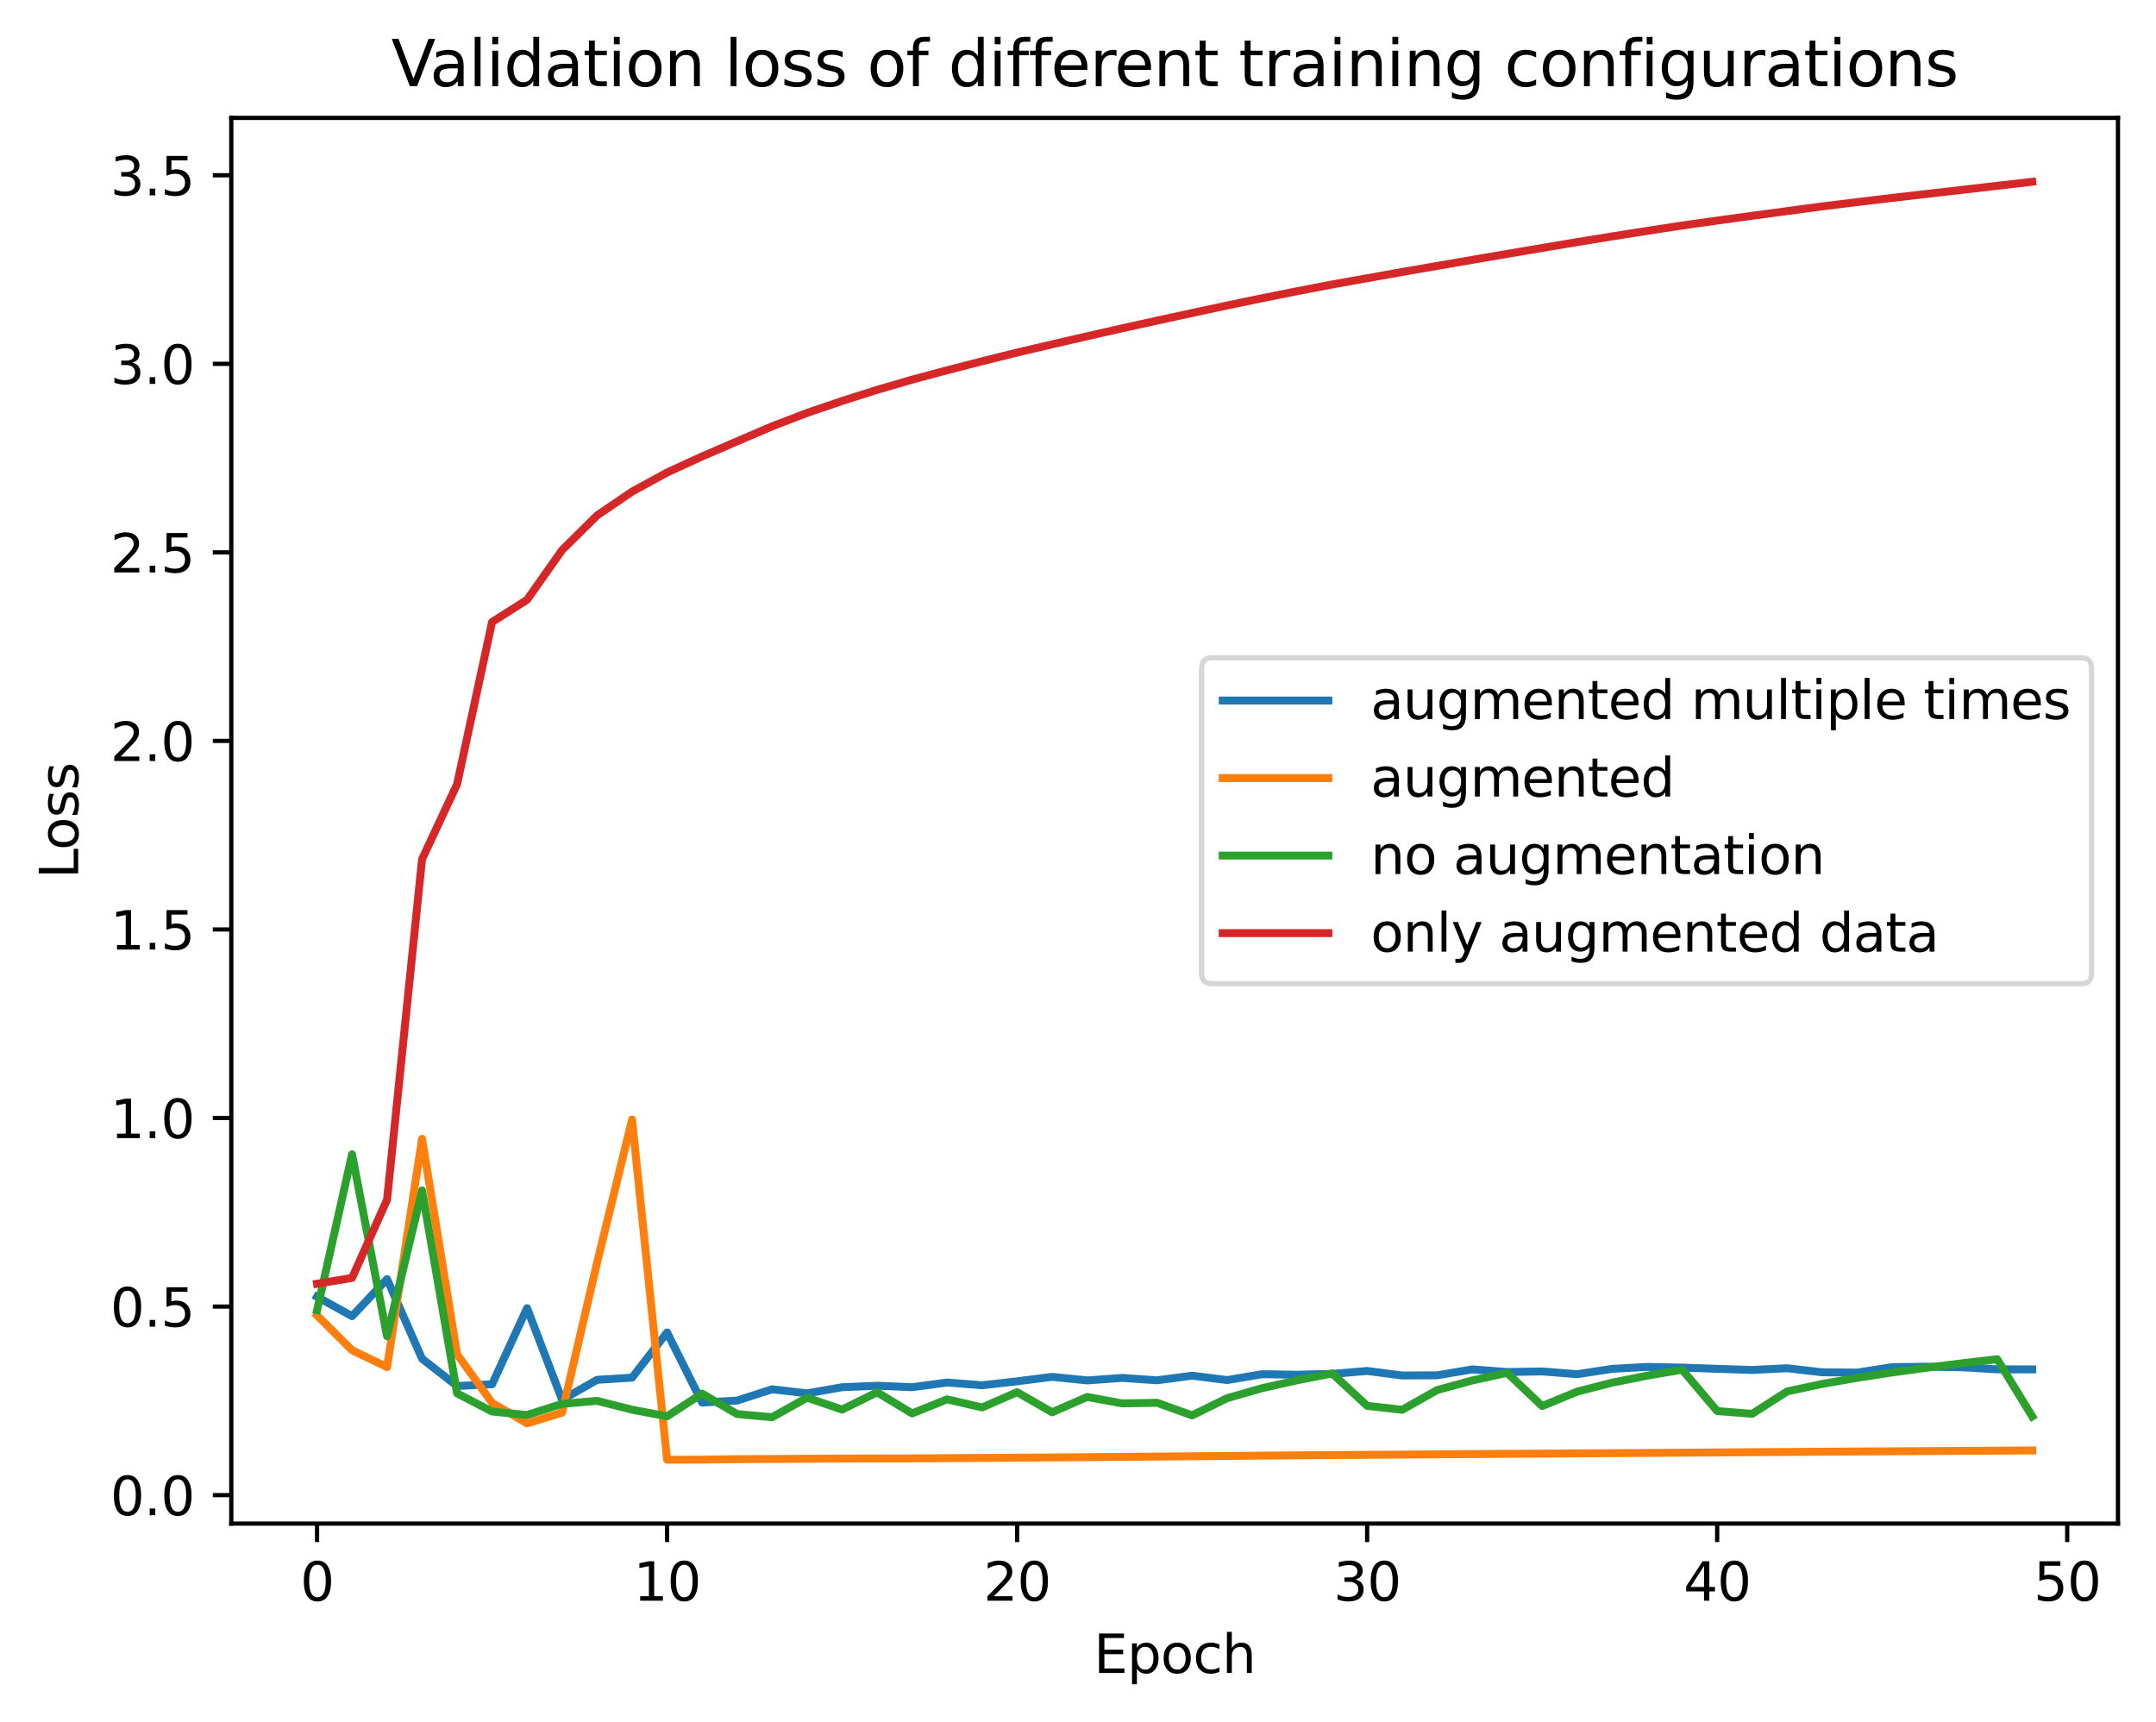 <?xml version="1.0" encoding="utf-8" standalone="no"?>
<!DOCTYPE svg PUBLIC "-//W3C//DTD SVG 1.1//EN"
  "http://www.w3.org/Graphics/SVG/1.1/DTD/svg11.dtd">
<svg xmlns:xlink="http://www.w3.org/1999/xlink" width="408.101pt" height="325.986pt" viewBox="0 0 408.101 325.986" xmlns="http://www.w3.org/2000/svg" version="1.1">
 <defs>
  <style type="text/css">*{stroke-linejoin: round; stroke-linecap: butt}</style>
 </defs>
 <g id="figure_1">
  <g id="patch_1">
   <path d="M 0 325.986 
L 408.101 325.986 
L 408.101 0 
L 0 0 
z
" style="fill: #ffffff"/>
  </g>
  <g id="axes_1">
   <g id="patch_2">
    <path d="M 43.781 288.43 
L 400.901 288.43 
L 400.901 22.318 
L 43.781 22.318 
z
" style="fill: #ffffff"/>
   </g>
   <g id="matplotlib.axis_1">
    <g id="xtick_1">
     <g id="line2d_1">
      <defs>
       <path id="m6acc1850ba" d="M 0 0 
L 0 3.5 
" style="stroke: #000000; stroke-width: 0.8"/>
      </defs>
      <g>
       <use xlink:href="#m6acc1850ba" x="60.014" y="288.43" style="stroke: #000000; stroke-width: 0.8"/>
      </g>
     </g>
     <g id="text_1">
      <!-- 0 -->
      <g transform="translate(56.833 303.029) scale(0.1 -0.1)">
       <defs>
        <path id="DejaVuSans-30" d="M 2034 4250 
Q 1547 4250 1301 3770 
Q 1056 3291 1056 2328 
Q 1056 1369 1301 889 
Q 1547 409 2034 409 
Q 2525 409 2770 889 
Q 3016 1369 3016 2328 
Q 3016 3291 2770 3770 
Q 2525 4250 2034 4250 
z
M 2034 4750 
Q 2819 4750 3233 4129 
Q 3647 3509 3647 2328 
Q 3647 1150 3233 529 
Q 2819 -91 2034 -91 
Q 1250 -91 836 529 
Q 422 1150 422 2328 
Q 422 3509 836 4129 
Q 1250 4750 2034 4750 
z
" transform="scale(0.016)"/>
       </defs>
       <use xlink:href="#DejaVuSans-30"/>
      </g>
     </g>
    </g>
    <g id="xtick_2">
     <g id="line2d_2">
      <g>
       <use xlink:href="#m6acc1850ba" x="126.27" y="288.43" style="stroke: #000000; stroke-width: 0.8"/>
      </g>
     </g>
     <g id="text_2">
      <!-- 10 -->
      <g transform="translate(119.908 303.029) scale(0.1 -0.1)">
       <defs>
        <path id="DejaVuSans-31" d="M 794 531 
L 1825 531 
L 1825 4091 
L 703 3866 
L 703 4441 
L 1819 4666 
L 2450 4666 
L 2450 531 
L 3481 531 
L 3481 0 
L 794 0 
L 794 531 
z
" transform="scale(0.016)"/>
       </defs>
       <use xlink:href="#DejaVuSans-31"/>
       <use xlink:href="#DejaVuSans-30" x="63.623"/>
      </g>
     </g>
    </g>
    <g id="xtick_3">
     <g id="line2d_3">
      <g>
       <use xlink:href="#m6acc1850ba" x="192.526" y="288.43" style="stroke: #000000; stroke-width: 0.8"/>
      </g>
     </g>
     <g id="text_3">
      <!-- 20 -->
      <g transform="translate(186.164 303.029) scale(0.1 -0.1)">
       <defs>
        <path id="DejaVuSans-32" d="M 1228 531 
L 3431 531 
L 3431 0 
L 469 0 
L 469 531 
Q 828 903 1448 1529 
Q 2069 2156 2228 2338 
Q 2531 2678 2651 2914 
Q 2772 3150 2772 3378 
Q 2772 3750 2511 3984 
Q 2250 4219 1831 4219 
Q 1534 4219 1204 4116 
Q 875 4013 500 3803 
L 500 4441 
Q 881 4594 1212 4672 
Q 1544 4750 1819 4750 
Q 2544 4750 2975 4387 
Q 3406 4025 3406 3419 
Q 3406 3131 3298 2873 
Q 3191 2616 2906 2266 
Q 2828 2175 2409 1742 
Q 1991 1309 1228 531 
z
" transform="scale(0.016)"/>
       </defs>
       <use xlink:href="#DejaVuSans-32"/>
       <use xlink:href="#DejaVuSans-30" x="63.623"/>
      </g>
     </g>
    </g>
    <g id="xtick_4">
     <g id="line2d_4">
      <g>
       <use xlink:href="#m6acc1850ba" x="258.782" y="288.43" style="stroke: #000000; stroke-width: 0.8"/>
      </g>
     </g>
     <g id="text_4">
      <!-- 30 -->
      <g transform="translate(252.42 303.029) scale(0.1 -0.1)">
       <defs>
        <path id="DejaVuSans-33" d="M 2597 2516 
Q 3050 2419 3304 2112 
Q 3559 1806 3559 1356 
Q 3559 666 3084 287 
Q 2609 -91 1734 -91 
Q 1441 -91 1130 -33 
Q 819 25 488 141 
L 488 750 
Q 750 597 1062 519 
Q 1375 441 1716 441 
Q 2309 441 2620 675 
Q 2931 909 2931 1356 
Q 2931 1769 2642 2001 
Q 2353 2234 1838 2234 
L 1294 2234 
L 1294 2753 
L 1863 2753 
Q 2328 2753 2575 2939 
Q 2822 3125 2822 3475 
Q 2822 3834 2567 4026 
Q 2313 4219 1838 4219 
Q 1578 4219 1281 4162 
Q 984 4106 628 3988 
L 628 4550 
Q 988 4650 1302 4700 
Q 1616 4750 1894 4750 
Q 2613 4750 3031 4423 
Q 3450 4097 3450 3541 
Q 3450 3153 3228 2886 
Q 3006 2619 2597 2516 
z
" transform="scale(0.016)"/>
       </defs>
       <use xlink:href="#DejaVuSans-33"/>
       <use xlink:href="#DejaVuSans-30" x="63.623"/>
      </g>
     </g>
    </g>
    <g id="xtick_5">
     <g id="line2d_5">
      <g>
       <use xlink:href="#m6acc1850ba" x="325.038" y="288.43" style="stroke: #000000; stroke-width: 0.8"/>
      </g>
     </g>
     <g id="text_5">
      <!-- 40 -->
      <g transform="translate(318.676 303.029) scale(0.1 -0.1)">
       <defs>
        <path id="DejaVuSans-34" d="M 2419 4116 
L 825 1625 
L 2419 1625 
L 2419 4116 
z
M 2253 4666 
L 3047 4666 
L 3047 1625 
L 3713 1625 
L 3713 1100 
L 3047 1100 
L 3047 0 
L 2419 0 
L 2419 1100 
L 313 1100 
L 313 1709 
L 2253 4666 
z
" transform="scale(0.016)"/>
       </defs>
       <use xlink:href="#DejaVuSans-34"/>
       <use xlink:href="#DejaVuSans-30" x="63.623"/>
      </g>
     </g>
    </g>
    <g id="xtick_6">
     <g id="line2d_6">
      <g>
       <use xlink:href="#m6acc1850ba" x="391.294" y="288.43" style="stroke: #000000; stroke-width: 0.8"/>
      </g>
     </g>
     <g id="text_6">
      <!-- 50 -->
      <g transform="translate(384.932 303.029) scale(0.1 -0.1)">
       <defs>
        <path id="DejaVuSans-35" d="M 691 4666 
L 3169 4666 
L 3169 4134 
L 1269 4134 
L 1269 2991 
Q 1406 3038 1543 3061 
Q 1681 3084 1819 3084 
Q 2600 3084 3056 2656 
Q 3513 2228 3513 1497 
Q 3513 744 3044 326 
Q 2575 -91 1722 -91 
Q 1428 -91 1123 -41 
Q 819 9 494 109 
L 494 744 
Q 775 591 1075 516 
Q 1375 441 1709 441 
Q 2250 441 2565 725 
Q 2881 1009 2881 1497 
Q 2881 1984 2565 2268 
Q 2250 2553 1709 2553 
Q 1456 2553 1204 2497 
Q 953 2441 691 2322 
L 691 4666 
z
" transform="scale(0.016)"/>
       </defs>
       <use xlink:href="#DejaVuSans-35"/>
       <use xlink:href="#DejaVuSans-30" x="63.623"/>
      </g>
     </g>
    </g>
    <g id="text_7">
     <!-- Epoch -->
     <g transform="translate(207.03 316.707) scale(0.1 -0.1)">
      <defs>
       <path id="DejaVuSans-45" d="M 628 4666 
L 3578 4666 
L 3578 4134 
L 1259 4134 
L 1259 2753 
L 3481 2753 
L 3481 2222 
L 1259 2222 
L 1259 531 
L 3634 531 
L 3634 0 
L 628 0 
L 628 4666 
z
" transform="scale(0.016)"/>
       <path id="DejaVuSans-70" d="M 1159 525 
L 1159 -1331 
L 581 -1331 
L 581 3500 
L 1159 3500 
L 1159 2969 
Q 1341 3281 1617 3432 
Q 1894 3584 2278 3584 
Q 2916 3584 3314 3078 
Q 3713 2572 3713 1747 
Q 3713 922 3314 415 
Q 2916 -91 2278 -91 
Q 1894 -91 1617 61 
Q 1341 213 1159 525 
z
M 3116 1747 
Q 3116 2381 2855 2742 
Q 2594 3103 2138 3103 
Q 1681 3103 1420 2742 
Q 1159 2381 1159 1747 
Q 1159 1113 1420 752 
Q 1681 391 2138 391 
Q 2594 391 2855 752 
Q 3116 1113 3116 1747 
z
" transform="scale(0.016)"/>
       <path id="DejaVuSans-6f" d="M 1959 3097 
Q 1497 3097 1228 2736 
Q 959 2375 959 1747 
Q 959 1119 1226 758 
Q 1494 397 1959 397 
Q 2419 397 2687 759 
Q 2956 1122 2956 1747 
Q 2956 2369 2687 2733 
Q 2419 3097 1959 3097 
z
M 1959 3584 
Q 2709 3584 3137 3096 
Q 3566 2609 3566 1747 
Q 3566 888 3137 398 
Q 2709 -91 1959 -91 
Q 1206 -91 779 398 
Q 353 888 353 1747 
Q 353 2609 779 3096 
Q 1206 3584 1959 3584 
z
" transform="scale(0.016)"/>
       <path id="DejaVuSans-63" d="M 3122 3366 
L 3122 2828 
Q 2878 2963 2633 3030 
Q 2388 3097 2138 3097 
Q 1578 3097 1268 2742 
Q 959 2388 959 1747 
Q 959 1106 1268 751 
Q 1578 397 2138 397 
Q 2388 397 2633 464 
Q 2878 531 3122 666 
L 3122 134 
Q 2881 22 2623 -34 
Q 2366 -91 2075 -91 
Q 1284 -91 818 406 
Q 353 903 353 1747 
Q 353 2603 823 3093 
Q 1294 3584 2113 3584 
Q 2378 3584 2631 3529 
Q 2884 3475 3122 3366 
z
" transform="scale(0.016)"/>
       <path id="DejaVuSans-68" d="M 3513 2113 
L 3513 0 
L 2938 0 
L 2938 2094 
Q 2938 2591 2744 2837 
Q 2550 3084 2163 3084 
Q 1697 3084 1428 2787 
Q 1159 2491 1159 1978 
L 1159 0 
L 581 0 
L 581 4863 
L 1159 4863 
L 1159 2956 
Q 1366 3272 1645 3428 
Q 1925 3584 2291 3584 
Q 2894 3584 3203 3211 
Q 3513 2838 3513 2113 
z
" transform="scale(0.016)"/>
      </defs>
      <use xlink:href="#DejaVuSans-45"/>
      <use xlink:href="#DejaVuSans-70" x="63.184"/>
      <use xlink:href="#DejaVuSans-6f" x="126.66"/>
      <use xlink:href="#DejaVuSans-63" x="187.842"/>
      <use xlink:href="#DejaVuSans-68" x="242.822"/>
     </g>
    </g>
   </g>
   <g id="matplotlib.axis_2">
    <g id="ytick_1">
     <g id="line2d_7">
      <defs>
       <path id="m8e2ce087ea" d="M 0 0 
L -3.5 0 
" style="stroke: #000000; stroke-width: 0.8"/>
      </defs>
      <g>
       <use xlink:href="#m8e2ce087ea" x="43.781" y="283.043" style="stroke: #000000; stroke-width: 0.8"/>
      </g>
     </g>
     <g id="text_8">
      <!-- 0.0 -->
      <g transform="translate(20.878 286.842) scale(0.1 -0.1)">
       <defs>
        <path id="DejaVuSans-2e" d="M 684 794 
L 1344 794 
L 1344 0 
L 684 0 
L 684 794 
z
" transform="scale(0.016)"/>
       </defs>
       <use xlink:href="#DejaVuSans-30"/>
       <use xlink:href="#DejaVuSans-2e" x="63.623"/>
       <use xlink:href="#DejaVuSans-30" x="95.41"/>
      </g>
     </g>
    </g>
    <g id="ytick_2">
     <g id="line2d_8">
      <g>
       <use xlink:href="#m8e2ce087ea" x="43.781" y="247.348" style="stroke: #000000; stroke-width: 0.8"/>
      </g>
     </g>
     <g id="text_9">
      <!-- 0.5 -->
      <g transform="translate(20.878 251.147) scale(0.1 -0.1)">
       <use xlink:href="#DejaVuSans-30"/>
       <use xlink:href="#DejaVuSans-2e" x="63.623"/>
       <use xlink:href="#DejaVuSans-35" x="95.41"/>
      </g>
     </g>
    </g>
    <g id="ytick_3">
     <g id="line2d_9">
      <g>
       <use xlink:href="#m8e2ce087ea" x="43.781" y="211.653" style="stroke: #000000; stroke-width: 0.8"/>
      </g>
     </g>
     <g id="text_10">
      <!-- 1.0 -->
      <g transform="translate(20.878 215.453) scale(0.1 -0.1)">
       <use xlink:href="#DejaVuSans-31"/>
       <use xlink:href="#DejaVuSans-2e" x="63.623"/>
       <use xlink:href="#DejaVuSans-30" x="95.41"/>
      </g>
     </g>
    </g>
    <g id="ytick_4">
     <g id="line2d_10">
      <g>
       <use xlink:href="#m8e2ce087ea" x="43.781" y="175.959" style="stroke: #000000; stroke-width: 0.8"/>
      </g>
     </g>
     <g id="text_11">
      <!-- 1.5 -->
      <g transform="translate(20.878 179.758) scale(0.1 -0.1)">
       <use xlink:href="#DejaVuSans-31"/>
       <use xlink:href="#DejaVuSans-2e" x="63.623"/>
       <use xlink:href="#DejaVuSans-35" x="95.41"/>
      </g>
     </g>
    </g>
    <g id="ytick_5">
     <g id="line2d_11">
      <g>
       <use xlink:href="#m8e2ce087ea" x="43.781" y="140.264" style="stroke: #000000; stroke-width: 0.8"/>
      </g>
     </g>
     <g id="text_12">
      <!-- 2.0 -->
      <g transform="translate(20.878 144.064) scale(0.1 -0.1)">
       <use xlink:href="#DejaVuSans-32"/>
       <use xlink:href="#DejaVuSans-2e" x="63.623"/>
       <use xlink:href="#DejaVuSans-30" x="95.41"/>
      </g>
     </g>
    </g>
    <g id="ytick_6">
     <g id="line2d_12">
      <g>
       <use xlink:href="#m8e2ce087ea" x="43.781" y="104.57" style="stroke: #000000; stroke-width: 0.8"/>
      </g>
     </g>
     <g id="text_13">
      <!-- 2.5 -->
      <g transform="translate(20.878 108.369) scale(0.1 -0.1)">
       <use xlink:href="#DejaVuSans-32"/>
       <use xlink:href="#DejaVuSans-2e" x="63.623"/>
       <use xlink:href="#DejaVuSans-35" x="95.41"/>
      </g>
     </g>
    </g>
    <g id="ytick_7">
     <g id="line2d_13">
      <g>
       <use xlink:href="#m8e2ce087ea" x="43.781" y="68.875" style="stroke: #000000; stroke-width: 0.8"/>
      </g>
     </g>
     <g id="text_14">
      <!-- 3.0 -->
      <g transform="translate(20.878 72.674) scale(0.1 -0.1)">
       <use xlink:href="#DejaVuSans-33"/>
       <use xlink:href="#DejaVuSans-2e" x="63.623"/>
       <use xlink:href="#DejaVuSans-30" x="95.41"/>
      </g>
     </g>
    </g>
    <g id="ytick_8">
     <g id="line2d_14">
      <g>
       <use xlink:href="#m8e2ce087ea" x="43.781" y="33.181" style="stroke: #000000; stroke-width: 0.8"/>
      </g>
     </g>
     <g id="text_15">
      <!-- 3.5 -->
      <g transform="translate(20.878 36.98) scale(0.1 -0.1)">
       <use xlink:href="#DejaVuSans-33"/>
       <use xlink:href="#DejaVuSans-2e" x="63.623"/>
       <use xlink:href="#DejaVuSans-35" x="95.41"/>
      </g>
     </g>
    </g>
    <g id="text_16">
     <!-- Loss -->
     <g transform="translate(14.798 166.341) rotate(-90) scale(0.1 -0.1)">
      <defs>
       <path id="DejaVuSans-4c" d="M 628 4666 
L 1259 4666 
L 1259 531 
L 3531 531 
L 3531 0 
L 628 0 
L 628 4666 
z
" transform="scale(0.016)"/>
       <path id="DejaVuSans-73" d="M 2834 3397 
L 2834 2853 
Q 2591 2978 2328 3040 
Q 2066 3103 1784 3103 
Q 1356 3103 1142 2972 
Q 928 2841 928 2578 
Q 928 2378 1081 2264 
Q 1234 2150 1697 2047 
L 1894 2003 
Q 2506 1872 2764 1633 
Q 3022 1394 3022 966 
Q 3022 478 2636 193 
Q 2250 -91 1575 -91 
Q 1294 -91 989 -36 
Q 684 19 347 128 
L 347 722 
Q 666 556 975 473 
Q 1284 391 1588 391 
Q 1994 391 2212 530 
Q 2431 669 2431 922 
Q 2431 1156 2273 1281 
Q 2116 1406 1581 1522 
L 1381 1569 
Q 847 1681 609 1914 
Q 372 2147 372 2553 
Q 372 3047 722 3315 
Q 1072 3584 1716 3584 
Q 2034 3584 2315 3537 
Q 2597 3491 2834 3397 
z
" transform="scale(0.016)"/>
      </defs>
      <use xlink:href="#DejaVuSans-4c"/>
      <use xlink:href="#DejaVuSans-6f" x="53.963"/>
      <use xlink:href="#DejaVuSans-73" x="115.145"/>
      <use xlink:href="#DejaVuSans-73" x="167.244"/>
     </g>
    </g>
   </g>
   <g id="line2d_15">
    <path d="M 60.014 245.491 
L 66.64 249.164 
L 73.265 242.148 
L 79.891 257.22 
L 86.516 262.382 
L 93.142 262.06 
L 99.768 247.645 
L 106.393 264.992 
L 113.019 261.216 
L 119.644 260.799 
L 126.27 252.244 
L 132.896 265.52 
L 139.521 265.144 
L 146.147 263.006 
L 152.772 263.773 
L 159.398 262.614 
L 166.024 262.335 
L 172.649 262.613 
L 179.275 261.722 
L 185.9 262.243 
L 192.526 261.497 
L 199.152 260.652 
L 205.777 261.324 
L 212.403 260.854 
L 219.028 261.306 
L 225.654 260.43 
L 232.28 261.26 
L 238.905 260.151 
L 245.531 260.248 
L 252.156 260.094 
L 258.782 259.535 
L 265.408 260.39 
L 272.033 260.36 
L 278.659 259.241 
L 285.284 259.738 
L 291.91 259.627 
L 298.536 260.15 
L 305.161 259.136 
L 311.787 258.768 
L 318.412 258.902 
L 325.038 259.131 
L 331.664 259.348 
L 338.289 259.021 
L 344.915 259.791 
L 351.541 259.846 
L 358.166 258.808 
L 364.792 258.73 
L 371.417 258.842 
L 378.043 259.229 
L 384.669 259.24 
" clip-path="url(#p7cc1ba6119)" style="fill: none; stroke: #1f77b4; stroke-width: 1.5; stroke-linecap: square"/>
   </g>
   <g id="line2d_16">
    <path d="M 60.014 249.025 
L 66.64 255.61 
L 73.265 258.801 
L 79.891 215.585 
L 86.516 256.371 
L 93.142 265.572 
L 99.768 269.461 
L 106.393 267.435 
L 113.019 239.041 
L 119.644 211.929 
L 126.27 276.334 
L 132.896 276.323 
L 139.521 276.233 
L 146.147 276.195 
L 152.772 276.156 
L 159.398 276.118 
L 166.024 276.1 
L 172.649 276.092 
L 179.275 276.041 
L 185.9 275.997 
L 192.526 275.956 
L 199.152 275.909 
L 205.777 275.857 
L 212.403 275.802 
L 219.028 275.745 
L 225.654 275.687 
L 232.28 275.625 
L 238.905 275.564 
L 245.531 275.507 
L 252.156 275.458 
L 258.782 275.413 
L 265.408 275.368 
L 272.033 275.321 
L 278.659 275.272 
L 285.284 275.224 
L 291.91 275.183 
L 298.536 275.139 
L 305.161 275.096 
L 311.787 275.053 
L 318.412 275.007 
L 325.038 274.962 
L 331.664 274.916 
L 338.289 274.87 
L 344.915 274.827 
L 351.541 274.786 
L 358.166 274.746 
L 364.792 274.705 
L 371.417 274.663 
L 378.043 274.623 
L 384.669 274.581 
" clip-path="url(#p7cc1ba6119)" style="fill: none; stroke: #ff7f0e; stroke-width: 1.5; stroke-linecap: square"/>
   </g>
   <g id="line2d_17">
    <path d="M 60.014 248.048 
L 66.64 218.522 
L 73.265 252.957 
L 79.891 225.365 
L 86.516 263.773 
L 93.142 267.219 
L 99.768 267.875 
L 106.393 265.763 
L 113.019 265.191 
L 119.644 266.871 
L 126.27 268.122 
L 132.896 263.827 
L 139.521 267.695 
L 146.147 268.294 
L 152.772 264.591 
L 159.398 266.847 
L 166.024 263.57 
L 172.649 267.575 
L 179.275 264.91 
L 185.9 266.443 
L 192.526 263.553 
L 199.152 267.36 
L 205.777 264.459 
L 212.403 265.675 
L 219.028 265.561 
L 225.654 267.945 
L 232.28 264.687 
L 238.905 262.794 
L 245.531 261.303 
L 252.156 259.999 
L 258.782 266.137 
L 265.408 266.886 
L 272.033 263.154 
L 278.659 261.341 
L 285.284 259.891 
L 291.91 266.184 
L 298.536 263.45 
L 305.161 261.749 
L 311.787 260.428 
L 318.412 259.299 
L 325.038 267.127 
L 331.664 267.652 
L 338.289 263.407 
L 344.915 261.993 
L 351.541 260.832 
L 358.166 259.82 
L 364.792 258.911 
L 371.417 258.078 
L 378.043 257.314 
L 384.669 268.143 
" clip-path="url(#p7cc1ba6119)" style="fill: none; stroke: #2ca02c; stroke-width: 1.5; stroke-linecap: square"/>
   </g>
   <g id="line2d_18">
    <path d="M 60.014 243.023 
L 66.64 241.921 
L 73.265 227.117 
L 79.891 162.648 
L 86.516 148.471 
L 93.142 117.753 
L 99.768 113.548 
L 106.393 104.14 
L 113.019 97.574 
L 119.644 93.072 
L 126.27 89.448 
L 132.896 86.408 
L 139.521 83.552 
L 146.147 80.711 
L 152.772 78.167 
L 159.398 75.908 
L 166.024 73.801 
L 172.649 71.871 
L 179.275 70.096 
L 185.9 68.389 
L 192.526 66.737 
L 199.152 65.187 
L 205.777 63.654 
L 212.403 62.154 
L 219.028 60.687 
L 225.654 59.252 
L 232.28 57.828 
L 238.905 56.455 
L 245.531 55.124 
L 252.156 53.854 
L 258.782 52.673 
L 265.408 51.487 
L 272.033 50.341 
L 278.659 49.198 
L 285.284 48.065 
L 291.91 46.941 
L 298.536 45.827 
L 305.161 44.748 
L 311.787 43.708 
L 318.412 42.69 
L 325.038 41.758 
L 331.664 40.845 
L 338.289 39.961 
L 344.915 39.071 
L 351.541 38.258 
L 358.166 37.466 
L 364.792 36.7 
L 371.417 35.939 
L 378.043 35.175 
L 384.669 34.414 
" clip-path="url(#p7cc1ba6119)" style="fill: none; stroke: #d62728; stroke-width: 1.5; stroke-linecap: square"/>
   </g>
   <g id="patch_3">
    <path d="M 43.781 288.43 
L 43.781 22.318 
" style="fill: none; stroke: #000000; stroke-width: 0.8; stroke-linejoin: miter; stroke-linecap: square"/>
   </g>
   <g id="patch_4">
    <path d="M 400.901 288.43 
L 400.901 22.318 
" style="fill: none; stroke: #000000; stroke-width: 0.8; stroke-linejoin: miter; stroke-linecap: square"/>
   </g>
   <g id="patch_5">
    <path d="M 43.781 288.43 
L 400.901 288.43 
" style="fill: none; stroke: #000000; stroke-width: 0.8; stroke-linejoin: miter; stroke-linecap: square"/>
   </g>
   <g id="patch_6">
    <path d="M 43.781 22.318 
L 400.901 22.318 
" style="fill: none; stroke: #000000; stroke-width: 0.8; stroke-linejoin: miter; stroke-linecap: square"/>
   </g>
   <g id="text_17">
    <!-- Validation loss of different training configurations -->
    <g transform="translate(74.066 16.318) scale(0.12 -0.12)">
     <defs>
      <path id="DejaVuSans-56" d="M 1831 0 
L 50 4666 
L 709 4666 
L 2188 738 
L 3669 4666 
L 4325 4666 
L 2547 0 
L 1831 0 
z
" transform="scale(0.016)"/>
      <path id="DejaVuSans-61" d="M 2194 1759 
Q 1497 1759 1228 1600 
Q 959 1441 959 1056 
Q 959 750 1161 570 
Q 1363 391 1709 391 
Q 2188 391 2477 730 
Q 2766 1069 2766 1631 
L 2766 1759 
L 2194 1759 
z
M 3341 1997 
L 3341 0 
L 2766 0 
L 2766 531 
Q 2569 213 2275 61 
Q 1981 -91 1556 -91 
Q 1019 -91 701 211 
Q 384 513 384 1019 
Q 384 1609 779 1909 
Q 1175 2209 1959 2209 
L 2766 2209 
L 2766 2266 
Q 2766 2663 2505 2880 
Q 2244 3097 1772 3097 
Q 1472 3097 1187 3025 
Q 903 2953 641 2809 
L 641 3341 
Q 956 3463 1253 3523 
Q 1550 3584 1831 3584 
Q 2591 3584 2966 3190 
Q 3341 2797 3341 1997 
z
" transform="scale(0.016)"/>
      <path id="DejaVuSans-6c" d="M 603 4863 
L 1178 4863 
L 1178 0 
L 603 0 
L 603 4863 
z
" transform="scale(0.016)"/>
      <path id="DejaVuSans-69" d="M 603 3500 
L 1178 3500 
L 1178 0 
L 603 0 
L 603 3500 
z
M 603 4863 
L 1178 4863 
L 1178 4134 
L 603 4134 
L 603 4863 
z
" transform="scale(0.016)"/>
      <path id="DejaVuSans-64" d="M 2906 2969 
L 2906 4863 
L 3481 4863 
L 3481 0 
L 2906 0 
L 2906 525 
Q 2725 213 2448 61 
Q 2172 -91 1784 -91 
Q 1150 -91 751 415 
Q 353 922 353 1747 
Q 353 2572 751 3078 
Q 1150 3584 1784 3584 
Q 2172 3584 2448 3432 
Q 2725 3281 2906 2969 
z
M 947 1747 
Q 947 1113 1208 752 
Q 1469 391 1925 391 
Q 2381 391 2643 752 
Q 2906 1113 2906 1747 
Q 2906 2381 2643 2742 
Q 2381 3103 1925 3103 
Q 1469 3103 1208 2742 
Q 947 2381 947 1747 
z
" transform="scale(0.016)"/>
      <path id="DejaVuSans-74" d="M 1172 4494 
L 1172 3500 
L 2356 3500 
L 2356 3053 
L 1172 3053 
L 1172 1153 
Q 1172 725 1289 603 
Q 1406 481 1766 481 
L 2356 481 
L 2356 0 
L 1766 0 
Q 1100 0 847 248 
Q 594 497 594 1153 
L 594 3053 
L 172 3053 
L 172 3500 
L 594 3500 
L 594 4494 
L 1172 4494 
z
" transform="scale(0.016)"/>
      <path id="DejaVuSans-6e" d="M 3513 2113 
L 3513 0 
L 2938 0 
L 2938 2094 
Q 2938 2591 2744 2837 
Q 2550 3084 2163 3084 
Q 1697 3084 1428 2787 
Q 1159 2491 1159 1978 
L 1159 0 
L 581 0 
L 581 3500 
L 1159 3500 
L 1159 2956 
Q 1366 3272 1645 3428 
Q 1925 3584 2291 3584 
Q 2894 3584 3203 3211 
Q 3513 2838 3513 2113 
z
" transform="scale(0.016)"/>
      <path id="DejaVuSans-20" transform="scale(0.016)"/>
      <path id="DejaVuSans-66" d="M 2375 4863 
L 2375 4384 
L 1825 4384 
Q 1516 4384 1395 4259 
Q 1275 4134 1275 3809 
L 1275 3500 
L 2222 3500 
L 2222 3053 
L 1275 3053 
L 1275 0 
L 697 0 
L 697 3053 
L 147 3053 
L 147 3500 
L 697 3500 
L 697 3744 
Q 697 4328 969 4595 
Q 1241 4863 1831 4863 
L 2375 4863 
z
" transform="scale(0.016)"/>
      <path id="DejaVuSans-65" d="M 3597 1894 
L 3597 1613 
L 953 1613 
Q 991 1019 1311 708 
Q 1631 397 2203 397 
Q 2534 397 2845 478 
Q 3156 559 3463 722 
L 3463 178 
Q 3153 47 2828 -22 
Q 2503 -91 2169 -91 
Q 1331 -91 842 396 
Q 353 884 353 1716 
Q 353 2575 817 3079 
Q 1281 3584 2069 3584 
Q 2775 3584 3186 3129 
Q 3597 2675 3597 1894 
z
M 3022 2063 
Q 3016 2534 2758 2815 
Q 2500 3097 2075 3097 
Q 1594 3097 1305 2825 
Q 1016 2553 972 2059 
L 3022 2063 
z
" transform="scale(0.016)"/>
      <path id="DejaVuSans-72" d="M 2631 2963 
Q 2534 3019 2420 3045 
Q 2306 3072 2169 3072 
Q 1681 3072 1420 2755 
Q 1159 2438 1159 1844 
L 1159 0 
L 581 0 
L 581 3500 
L 1159 3500 
L 1159 2956 
Q 1341 3275 1631 3429 
Q 1922 3584 2338 3584 
Q 2397 3584 2469 3576 
Q 2541 3569 2628 3553 
L 2631 2963 
z
" transform="scale(0.016)"/>
      <path id="DejaVuSans-67" d="M 2906 1791 
Q 2906 2416 2648 2759 
Q 2391 3103 1925 3103 
Q 1463 3103 1205 2759 
Q 947 2416 947 1791 
Q 947 1169 1205 825 
Q 1463 481 1925 481 
Q 2391 481 2648 825 
Q 2906 1169 2906 1791 
z
M 3481 434 
Q 3481 -459 3084 -895 
Q 2688 -1331 1869 -1331 
Q 1566 -1331 1297 -1286 
Q 1028 -1241 775 -1147 
L 775 -588 
Q 1028 -725 1275 -790 
Q 1522 -856 1778 -856 
Q 2344 -856 2625 -561 
Q 2906 -266 2906 331 
L 2906 616 
Q 2728 306 2450 153 
Q 2172 0 1784 0 
Q 1141 0 747 490 
Q 353 981 353 1791 
Q 353 2603 747 3093 
Q 1141 3584 1784 3584 
Q 2172 3584 2450 3431 
Q 2728 3278 2906 2969 
L 2906 3500 
L 3481 3500 
L 3481 434 
z
" transform="scale(0.016)"/>
      <path id="DejaVuSans-75" d="M 544 1381 
L 544 3500 
L 1119 3500 
L 1119 1403 
Q 1119 906 1312 657 
Q 1506 409 1894 409 
Q 2359 409 2629 706 
Q 2900 1003 2900 1516 
L 2900 3500 
L 3475 3500 
L 3475 0 
L 2900 0 
L 2900 538 
Q 2691 219 2414 64 
Q 2138 -91 1772 -91 
Q 1169 -91 856 284 
Q 544 659 544 1381 
z
M 1991 3584 
L 1991 3584 
z
" transform="scale(0.016)"/>
     </defs>
     <use xlink:href="#DejaVuSans-56"/>
     <use xlink:href="#DejaVuSans-61" x="60.658"/>
     <use xlink:href="#DejaVuSans-6c" x="121.938"/>
     <use xlink:href="#DejaVuSans-69" x="149.721"/>
     <use xlink:href="#DejaVuSans-64" x="177.504"/>
     <use xlink:href="#DejaVuSans-61" x="240.98"/>
     <use xlink:href="#DejaVuSans-74" x="302.26"/>
     <use xlink:href="#DejaVuSans-69" x="341.469"/>
     <use xlink:href="#DejaVuSans-6f" x="369.252"/>
     <use xlink:href="#DejaVuSans-6e" x="430.434"/>
     <use xlink:href="#DejaVuSans-20" x="493.812"/>
     <use xlink:href="#DejaVuSans-6c" x="525.6"/>
     <use xlink:href="#DejaVuSans-6f" x="553.383"/>
     <use xlink:href="#DejaVuSans-73" x="614.564"/>
     <use xlink:href="#DejaVuSans-73" x="666.664"/>
     <use xlink:href="#DejaVuSans-20" x="718.764"/>
     <use xlink:href="#DejaVuSans-6f" x="750.551"/>
     <use xlink:href="#DejaVuSans-66" x="811.732"/>
     <use xlink:href="#DejaVuSans-20" x="846.938"/>
     <use xlink:href="#DejaVuSans-64" x="878.725"/>
     <use xlink:href="#DejaVuSans-69" x="942.201"/>
     <use xlink:href="#DejaVuSans-66" x="969.984"/>
     <use xlink:href="#DejaVuSans-66" x="1005.189"/>
     <use xlink:href="#DejaVuSans-65" x="1040.395"/>
     <use xlink:href="#DejaVuSans-72" x="1101.918"/>
     <use xlink:href="#DejaVuSans-65" x="1140.781"/>
     <use xlink:href="#DejaVuSans-6e" x="1202.305"/>
     <use xlink:href="#DejaVuSans-74" x="1265.684"/>
     <use xlink:href="#DejaVuSans-20" x="1304.893"/>
     <use xlink:href="#DejaVuSans-74" x="1336.68"/>
     <use xlink:href="#DejaVuSans-72" x="1375.889"/>
     <use xlink:href="#DejaVuSans-61" x="1417.002"/>
     <use xlink:href="#DejaVuSans-69" x="1478.281"/>
     <use xlink:href="#DejaVuSans-6e" x="1506.064"/>
     <use xlink:href="#DejaVuSans-69" x="1569.443"/>
     <use xlink:href="#DejaVuSans-6e" x="1597.227"/>
     <use xlink:href="#DejaVuSans-67" x="1660.605"/>
     <use xlink:href="#DejaVuSans-20" x="1724.082"/>
     <use xlink:href="#DejaVuSans-63" x="1755.869"/>
     <use xlink:href="#DejaVuSans-6f" x="1810.85"/>
     <use xlink:href="#DejaVuSans-6e" x="1872.031"/>
     <use xlink:href="#DejaVuSans-66" x="1935.41"/>
     <use xlink:href="#DejaVuSans-69" x="1970.615"/>
     <use xlink:href="#DejaVuSans-67" x="1998.398"/>
     <use xlink:href="#DejaVuSans-75" x="2061.875"/>
     <use xlink:href="#DejaVuSans-72" x="2125.254"/>
     <use xlink:href="#DejaVuSans-61" x="2166.367"/>
     <use xlink:href="#DejaVuSans-74" x="2227.646"/>
     <use xlink:href="#DejaVuSans-69" x="2266.855"/>
     <use xlink:href="#DejaVuSans-6f" x="2294.639"/>
     <use xlink:href="#DejaVuSans-6e" x="2355.82"/>
     <use xlink:href="#DejaVuSans-73" x="2419.199"/>
    </g>
   </g>
   <g id="legend_1">
    <g id="patch_7">
     <path d="M 229.442 186.23 
L 393.901 186.23 
Q 395.901 186.23 395.901 184.23 
L 395.901 126.518 
Q 395.901 124.518 393.901 124.518 
L 229.442 124.518 
Q 227.442 124.518 227.442 126.518 
L 227.442 184.23 
Q 227.442 186.23 229.442 186.23 
z
" style="fill: #ffffff; opacity: 0.8; stroke: #cccccc; stroke-linejoin: miter"/>
    </g>
    <g id="line2d_19">
     <path d="M 231.442 132.616 
L 241.442 132.616 
L 251.442 132.616 
" style="fill: none; stroke: #1f77b4; stroke-width: 1.5; stroke-linecap: square"/>
    </g>
    <g id="text_18">
     <!-- augmented multiple times -->
     <g transform="translate(259.442 136.116) scale(0.1 -0.1)">
      <defs>
       <path id="DejaVuSans-6d" d="M 3328 2828 
Q 3544 3216 3844 3400 
Q 4144 3584 4550 3584 
Q 5097 3584 5394 3201 
Q 5691 2819 5691 2113 
L 5691 0 
L 5113 0 
L 5113 2094 
Q 5113 2597 4934 2840 
Q 4756 3084 4391 3084 
Q 3944 3084 3684 2787 
Q 3425 2491 3425 1978 
L 3425 0 
L 2847 0 
L 2847 2094 
Q 2847 2600 2669 2842 
Q 2491 3084 2119 3084 
Q 1678 3084 1418 2786 
Q 1159 2488 1159 1978 
L 1159 0 
L 581 0 
L 581 3500 
L 1159 3500 
L 1159 2956 
Q 1356 3278 1631 3431 
Q 1906 3584 2284 3584 
Q 2666 3584 2933 3390 
Q 3200 3197 3328 2828 
z
" transform="scale(0.016)"/>
      </defs>
      <use xlink:href="#DejaVuSans-61"/>
      <use xlink:href="#DejaVuSans-75" x="61.279"/>
      <use xlink:href="#DejaVuSans-67" x="124.658"/>
      <use xlink:href="#DejaVuSans-6d" x="188.135"/>
      <use xlink:href="#DejaVuSans-65" x="285.547"/>
      <use xlink:href="#DejaVuSans-6e" x="347.07"/>
      <use xlink:href="#DejaVuSans-74" x="410.449"/>
      <use xlink:href="#DejaVuSans-65" x="449.658"/>
      <use xlink:href="#DejaVuSans-64" x="511.182"/>
      <use xlink:href="#DejaVuSans-20" x="574.658"/>
      <use xlink:href="#DejaVuSans-6d" x="606.445"/>
      <use xlink:href="#DejaVuSans-75" x="703.857"/>
      <use xlink:href="#DejaVuSans-6c" x="767.236"/>
      <use xlink:href="#DejaVuSans-74" x="795.02"/>
      <use xlink:href="#DejaVuSans-69" x="834.229"/>
      <use xlink:href="#DejaVuSans-70" x="862.012"/>
      <use xlink:href="#DejaVuSans-6c" x="925.488"/>
      <use xlink:href="#DejaVuSans-65" x="953.271"/>
      <use xlink:href="#DejaVuSans-20" x="1014.795"/>
      <use xlink:href="#DejaVuSans-74" x="1046.582"/>
      <use xlink:href="#DejaVuSans-69" x="1085.791"/>
      <use xlink:href="#DejaVuSans-6d" x="1113.574"/>
      <use xlink:href="#DejaVuSans-65" x="1210.986"/>
      <use xlink:href="#DejaVuSans-73" x="1272.51"/>
     </g>
    </g>
    <g id="line2d_20">
     <path d="M 231.442 147.294 
L 241.442 147.294 
L 251.442 147.294 
" style="fill: none; stroke: #ff7f0e; stroke-width: 1.5; stroke-linecap: square"/>
    </g>
    <g id="text_19">
     <!-- augmented -->
     <g transform="translate(259.442 150.794) scale(0.1 -0.1)">
      <use xlink:href="#DejaVuSans-61"/>
      <use xlink:href="#DejaVuSans-75" x="61.279"/>
      <use xlink:href="#DejaVuSans-67" x="124.658"/>
      <use xlink:href="#DejaVuSans-6d" x="188.135"/>
      <use xlink:href="#DejaVuSans-65" x="285.547"/>
      <use xlink:href="#DejaVuSans-6e" x="347.07"/>
      <use xlink:href="#DejaVuSans-74" x="410.449"/>
      <use xlink:href="#DejaVuSans-65" x="449.658"/>
      <use xlink:href="#DejaVuSans-64" x="511.182"/>
     </g>
    </g>
    <g id="line2d_21">
     <path d="M 231.442 161.973 
L 241.442 161.973 
L 251.442 161.973 
" style="fill: none; stroke: #2ca02c; stroke-width: 1.5; stroke-linecap: square"/>
    </g>
    <g id="text_20">
     <!-- no augmentation -->
     <g transform="translate(259.442 165.473) scale(0.1 -0.1)">
      <use xlink:href="#DejaVuSans-6e"/>
      <use xlink:href="#DejaVuSans-6f" x="63.379"/>
      <use xlink:href="#DejaVuSans-20" x="124.561"/>
      <use xlink:href="#DejaVuSans-61" x="156.348"/>
      <use xlink:href="#DejaVuSans-75" x="217.627"/>
      <use xlink:href="#DejaVuSans-67" x="281.006"/>
      <use xlink:href="#DejaVuSans-6d" x="344.482"/>
      <use xlink:href="#DejaVuSans-65" x="441.895"/>
      <use xlink:href="#DejaVuSans-6e" x="503.418"/>
      <use xlink:href="#DejaVuSans-74" x="566.797"/>
      <use xlink:href="#DejaVuSans-61" x="606.006"/>
      <use xlink:href="#DejaVuSans-74" x="667.285"/>
      <use xlink:href="#DejaVuSans-69" x="706.494"/>
      <use xlink:href="#DejaVuSans-6f" x="734.277"/>
      <use xlink:href="#DejaVuSans-6e" x="795.459"/>
     </g>
    </g>
    <g id="line2d_22">
     <path d="M 231.442 176.651 
L 241.442 176.651 
L 251.442 176.651 
" style="fill: none; stroke: #d62728; stroke-width: 1.5; stroke-linecap: square"/>
    </g>
    <g id="text_21">
     <!-- only augmented data -->
     <g transform="translate(259.442 180.151) scale(0.1 -0.1)">
      <defs>
       <path id="DejaVuSans-79" d="M 2059 -325 
Q 1816 -950 1584 -1140 
Q 1353 -1331 966 -1331 
L 506 -1331 
L 506 -850 
L 844 -850 
Q 1081 -850 1212 -737 
Q 1344 -625 1503 -206 
L 1606 56 
L 191 3500 
L 800 3500 
L 1894 763 
L 2988 3500 
L 3597 3500 
L 2059 -325 
z
" transform="scale(0.016)"/>
      </defs>
      <use xlink:href="#DejaVuSans-6f"/>
      <use xlink:href="#DejaVuSans-6e" x="61.182"/>
      <use xlink:href="#DejaVuSans-6c" x="124.561"/>
      <use xlink:href="#DejaVuSans-79" x="152.344"/>
      <use xlink:href="#DejaVuSans-20" x="211.523"/>
      <use xlink:href="#DejaVuSans-61" x="243.311"/>
      <use xlink:href="#DejaVuSans-75" x="304.59"/>
      <use xlink:href="#DejaVuSans-67" x="367.969"/>
      <use xlink:href="#DejaVuSans-6d" x="431.445"/>
      <use xlink:href="#DejaVuSans-65" x="528.857"/>
      <use xlink:href="#DejaVuSans-6e" x="590.381"/>
      <use xlink:href="#DejaVuSans-74" x="653.76"/>
      <use xlink:href="#DejaVuSans-65" x="692.969"/>
      <use xlink:href="#DejaVuSans-64" x="754.492"/>
      <use xlink:href="#DejaVuSans-20" x="817.969"/>
      <use xlink:href="#DejaVuSans-64" x="849.756"/>
      <use xlink:href="#DejaVuSans-61" x="913.232"/>
      <use xlink:href="#DejaVuSans-74" x="974.512"/>
      <use xlink:href="#DejaVuSans-61" x="1013.721"/>
     </g>
    </g>
   </g>
  </g>
 </g>
 <defs>
  <clipPath id="p7cc1ba6119">
   <rect x="43.781" y="22.318" width="357.12" height="266.112"/>
  </clipPath>
 </defs>
</svg>
